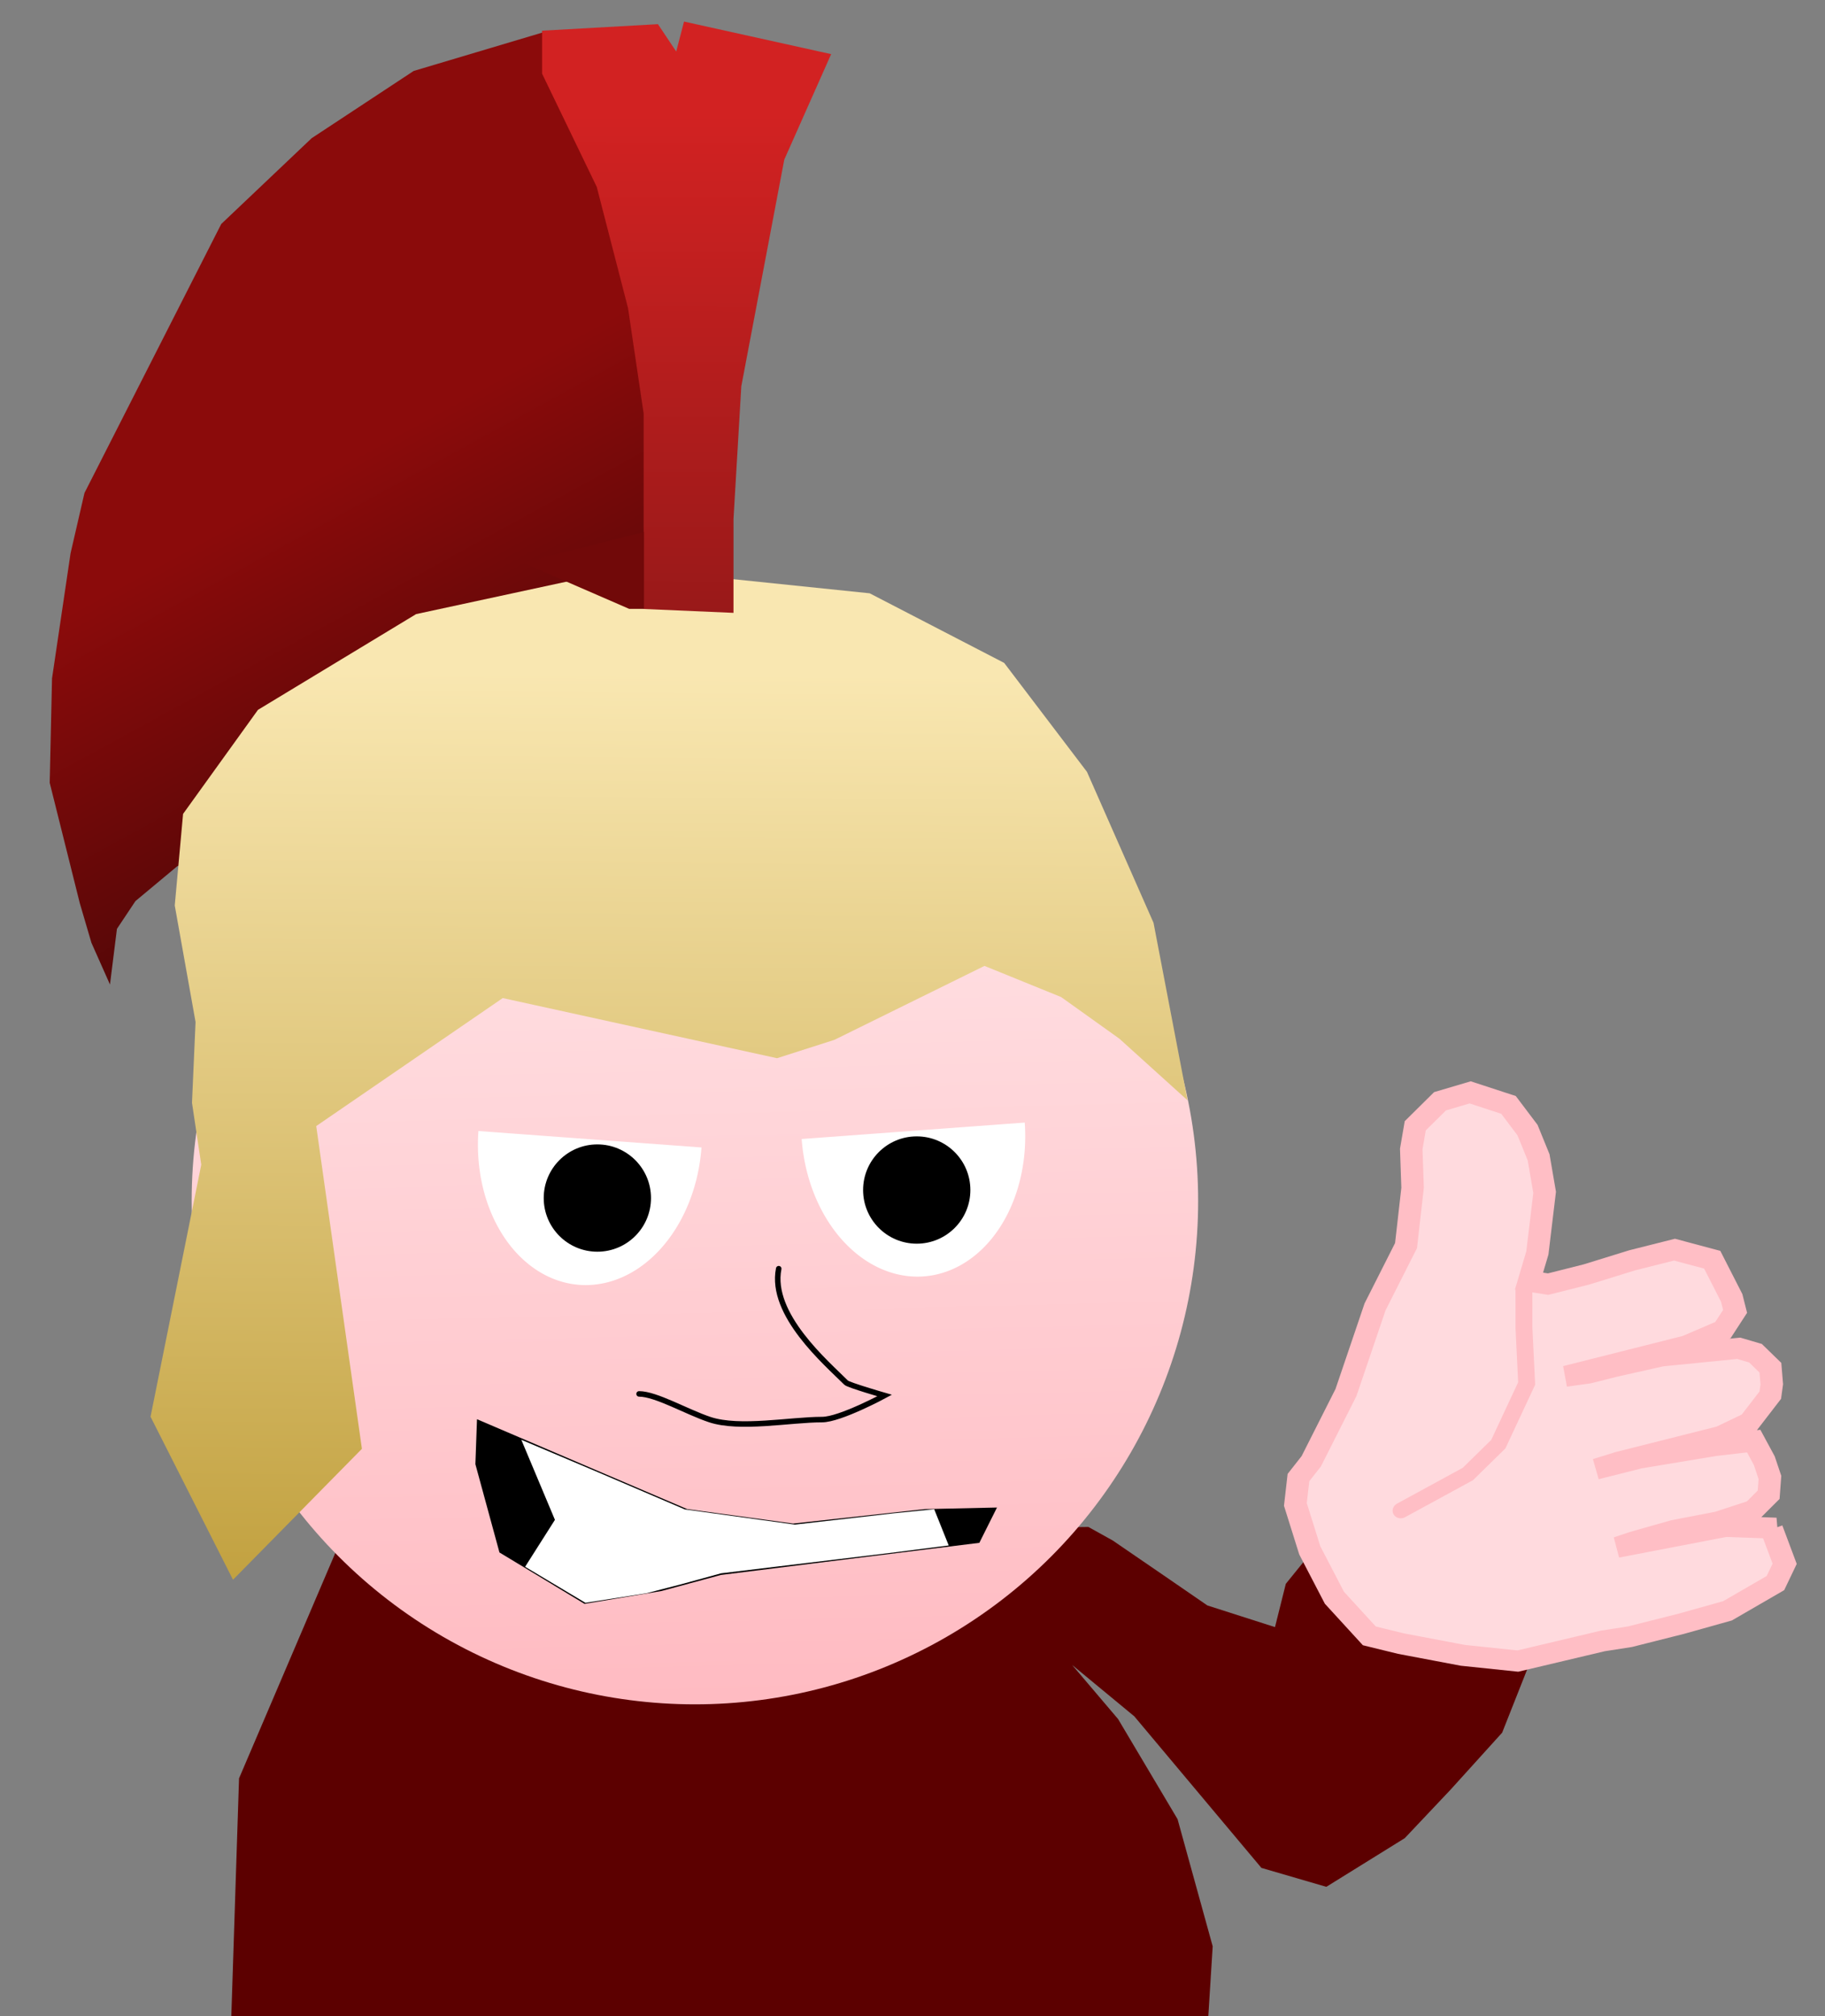 <?xml version="1.0" encoding="utf-8"?>
<svg viewBox="193.009 82.552 330.748 365.279" xmlns="http://www.w3.org/2000/svg" xmlns:bx="https://boxy-svg.com">
  <rect x="193.009" y="82.552" width="330.748" height="365.279" fill="#808080" stroke="none"/>
  <defs>
    <linearGradient id="patch-loading-gradient-9" gradientUnits="userSpaceOnUse" x1="264.706" y1="86.777" x2="264.706" y2="269.181" gradientTransform="matrix(1, -0.024, 0.018, 0.767, 0.492, 68.006)">
      <stop offset="0" style="stop-color: rgb(255, 222, 225);"/>
      <stop offset="1" style="stop-color: rgb(255, 187, 194);"/>
    </linearGradient>
    <linearGradient id="patch-loading-gradient-10" gradientUnits="userSpaceOnUse" x1="202.811" y1="-33.912" x2="202.811" y2="138.759" gradientTransform="matrix(0.877, -0.48, 0.316, 0.577, 34.065, 160.956)">
      <stop offset="0" style="stop-color: rgba(139, 11, 11, 1)"/>
      <stop offset="1" style="stop-color: rgba(44, 4, 4, 1)"/>
    </linearGradient>
    <linearGradient id="patch-loading-gradient-8" gradientUnits="userSpaceOnUse" x1="255.428" y1="63.348" x2="255.428" y2="246.606" gradientTransform="matrix(1, 0.008, -0.009, 1.099, 3.056, 10.615)">
      <stop offset="0" style="stop-color: rgb(249, 231, 177);"/>
      <stop offset="1" style="stop-color: rgb(182, 146, 39);"/>
    </linearGradient>
    <linearGradient id="patch-loading-gradient-11" gradientUnits="userSpaceOnUse" x1="263.204" y1="-34.775" x2="263.204" y2="71.418" gradientTransform="matrix(1, 0.002, -0.003, 1.312, 1.531, 26.263)">
      <stop offset="0" style="stop-color: rgba(210, 34, 34, 1)"/>
      <stop offset="1" style="stop-color: rgba(122, 20, 20, 1)"/>
    </linearGradient>
  </defs>
  <polygon style="fill: rgb(92, 0, 0);" points="443.748 471.174 458.383 426.055 455.757 380.522 448.628 361.48 393.121 351.717 308.623 358.839 279.052 380.205 279.914 411.624 288.328 433.996 300.695 451.091 309.874 460.107 297.81 451.844 272.403 426.572 260.378 424.211 247.013 434.274 239.506 443.81 231.155 454.896 224.747 476.636 240.188 478.69 247.503 488.857 265.252 489.227 272.628 478.227 273.876 470.24 286.433 473.046 294.728 477.712 304.574 483.223 309.188 485.268" transform="matrix(-0.996 -0.09 0.09 -0.996 654.536 870.375)"/>
  <circle style="fill: url(#patch-loading-gradient-9);" cx="264.706" cy="177.979" r="91.202" transform="matrix(1, 0, 0, 1, 54.242, 122.179)"/>
  <polygon style="fill: url(#patch-loading-gradient-10);" points="237.682 -33.912 213.735 -26.77 195.249 -14.587 178.864 0.958 154.077 49.692 151.556 60.616 148.195 83.303 147.775 102.208 153.237 124.055 155.337 131.197 158.698 138.759 159.959 128.676 163.32 123.635 170.882 117.333 176.764 114.812 183.906 113.131 191.048 99.267 194.829 90.865 199.03 85.823 204.072 82.042 208.693 79.101 217.936 74.06 222.557 71.959 232.64 68.598 244.404 68.598 252.199 69.158 257.008 70.279 257.848 34.148 251.126 -4.504" transform="matrix(1, 0, 0, 1, 54.242, 122.179)"/>
  <polyline style="fill: url(#patch-loading-gradient-8);" points="175.243 171.399 166.05 217.069 180.995 246.606 204.357 222.884 196.078 164.404 229.882 141.214 279.587 152.11 289.991 148.781 317.187 135.384 331.071 141.026 341.629 148.567 353.984 159.735 347.824 127.579 335.758 100.221 320.755 80.485 296.38 67.873 252.64 63.348 214.178 71.644 185.52 88.989 171.946 107.843 170.437 124.434 174.208 145.551 173.562 160.196" transform="matrix(1 0 0 1 54.242 122.179)"/>
  <polygon style="fill: url(#patch-loading-gradient-11);" points="255.417 70.71 271.7 71.418 271.7 54.427 273.116 30.357 280.903 -10.704 289.398 -29.819 262.736 -35.719 261.316 -30.293 258.008 -35.247 237.01 -34.067 237.01 -26.279 246.921 -5.749 252.585 16.198 255.417 35.312 255.417 45.932" transform="matrix(1, 0, 0, 1, 54.242, 122.179)"/>
  <polygon style="fill: rgb(113, 9, 9);" points="307.033 192.871 287.728 184.484 309.724 178.946 309.724 192.871"/>
  <path style="fill: rgb(255, 255, 255);" transform="matrix(0.018, -0.248, 0.19, 0.014, 209.02, 359.813)" d="M 311 555.381 A 106.381 106.381 0 1 1 311 342.619 L 311 449 Z" bx:shape="pie 311 449 0 106.381 180 360 1@14e6694c"/>
  <path style="fill: rgb(255, 255, 255);" transform="matrix(-0.018, -0.248, -0.19, 0.014, 449.418, 358.281)" d="M 311 555.381 A 106.381 106.381 0 1 1 311 342.619 L 311 449 Z" bx:shape="pie 311 449 0 106.381 180 360 1@14e6694c"/>
  <circle style="" cx="301.269" cy="299.627" r="9.721"/>
  <circle style="" cx="359.151" cy="298.173" r="9.721"/>
  <path d="M 334.136 312.425 C 332.474 320.736 342.818 329.541 346.353 333.076 C 346.785 333.509 353.333 335.403 353.333 335.403 C 353.333 335.403 345.258 339.766 341.99 339.766 C 336.222 339.766 327.069 341.579 321.629 339.766 C 317.458 338.376 311.895 335.112 308.831 335.112" style="stroke: rgb(0, 0, 0); fill: none; stroke-linecap: round;"/>
  <polygon style="" points="360.605 355.989 336.755 358.607 317.558 355.989 279.455 339.701 279.164 347.845 283.527 363.843 298.943 373.15 312.904 370.823 323.666 367.915 339.954 365.879 370.495 362.097 373.694 355.699" transform=""/>
  <polygon style="fill: rgb(255, 255, 255);" points="287.488 343.426 293.58 357.931 288.177 366.435 299.101 372.962 310.117 371.24 316.516 369.59 323.677 367.622 353.994 363.969 364.946 362.573 362.316 356.009 355.065 356.734 337.061 358.792 317.116 356.038 301.331 349.282"/>
  <g transform="matrix(-0.764, 0.283, 0.283, 0.764, 609.99, -37.77)" style="">
    <g transform="matrix(1.247, -0.135, 0.125, 1.156, -300.727, -34.385)" style="">
      <polygon style="stroke-width: 4px; fill: rgb(255, 218, 222); stroke: rgb(255, 190, 197);" points="497.741 405.148 488.786 394.015 480.073 379.493 472.086 369.57 468.456 359.163 467.003 351.902 465.309 347.787 459.985 344.399 454.418 344.157 448.367 348.272 446.189 353.838 445.463 359.405 445.947 366.182 449.82 377.073 452.482 381.913 449.335 383.365 442.317 383.365 433.846 382.881 426.101 382.881 420.05 386.512 418.356 394.499 418.356 397.161 421.26 400.065 428.279 401.276 432.152 401.276 442.075 401.276 450.304 401.276 446.189 401.76 441.591 401.76 432.878 402.002 425.375 403.212 419.324 404.18 416.662 405.874 414.726 409.262 415.21 412.409 415.936 414.345 420.776 418.459 426.343 419.67 436.024 419.67 444.979 419.67 449.093 419.912 441.107 419.912 427.553 421.122 420.776 422.09 419.808 426.204 419.566 429.593 420.534 432.739 423.923 434.917 430.457 435.401 438.444 434.917 445.947 435.159 448.851 435.401 429.247 436.612 420.776 439.274 421.502 439.274 420.776 446.293 423.197 449.439 432.636 452.343 441.107 452.585 450.546 452.585 455.386 452.101 470.876 451.859 480.073 448.229 490.238 443.146 495.321 440.242 499.677 431.529 501.855 421.606 502.339 412.409 500.645 407.568"/>
      <polyline style="fill: none; stroke-linecap: round; stroke-width: 3px; stroke: rgb(255, 190, 197);" points="453.692 383.123 455.386 390.384 457.323 400.791 464.825 410.714 471.36 414.829 484.43 418.459"/>
    </g>
  </g>
</svg>